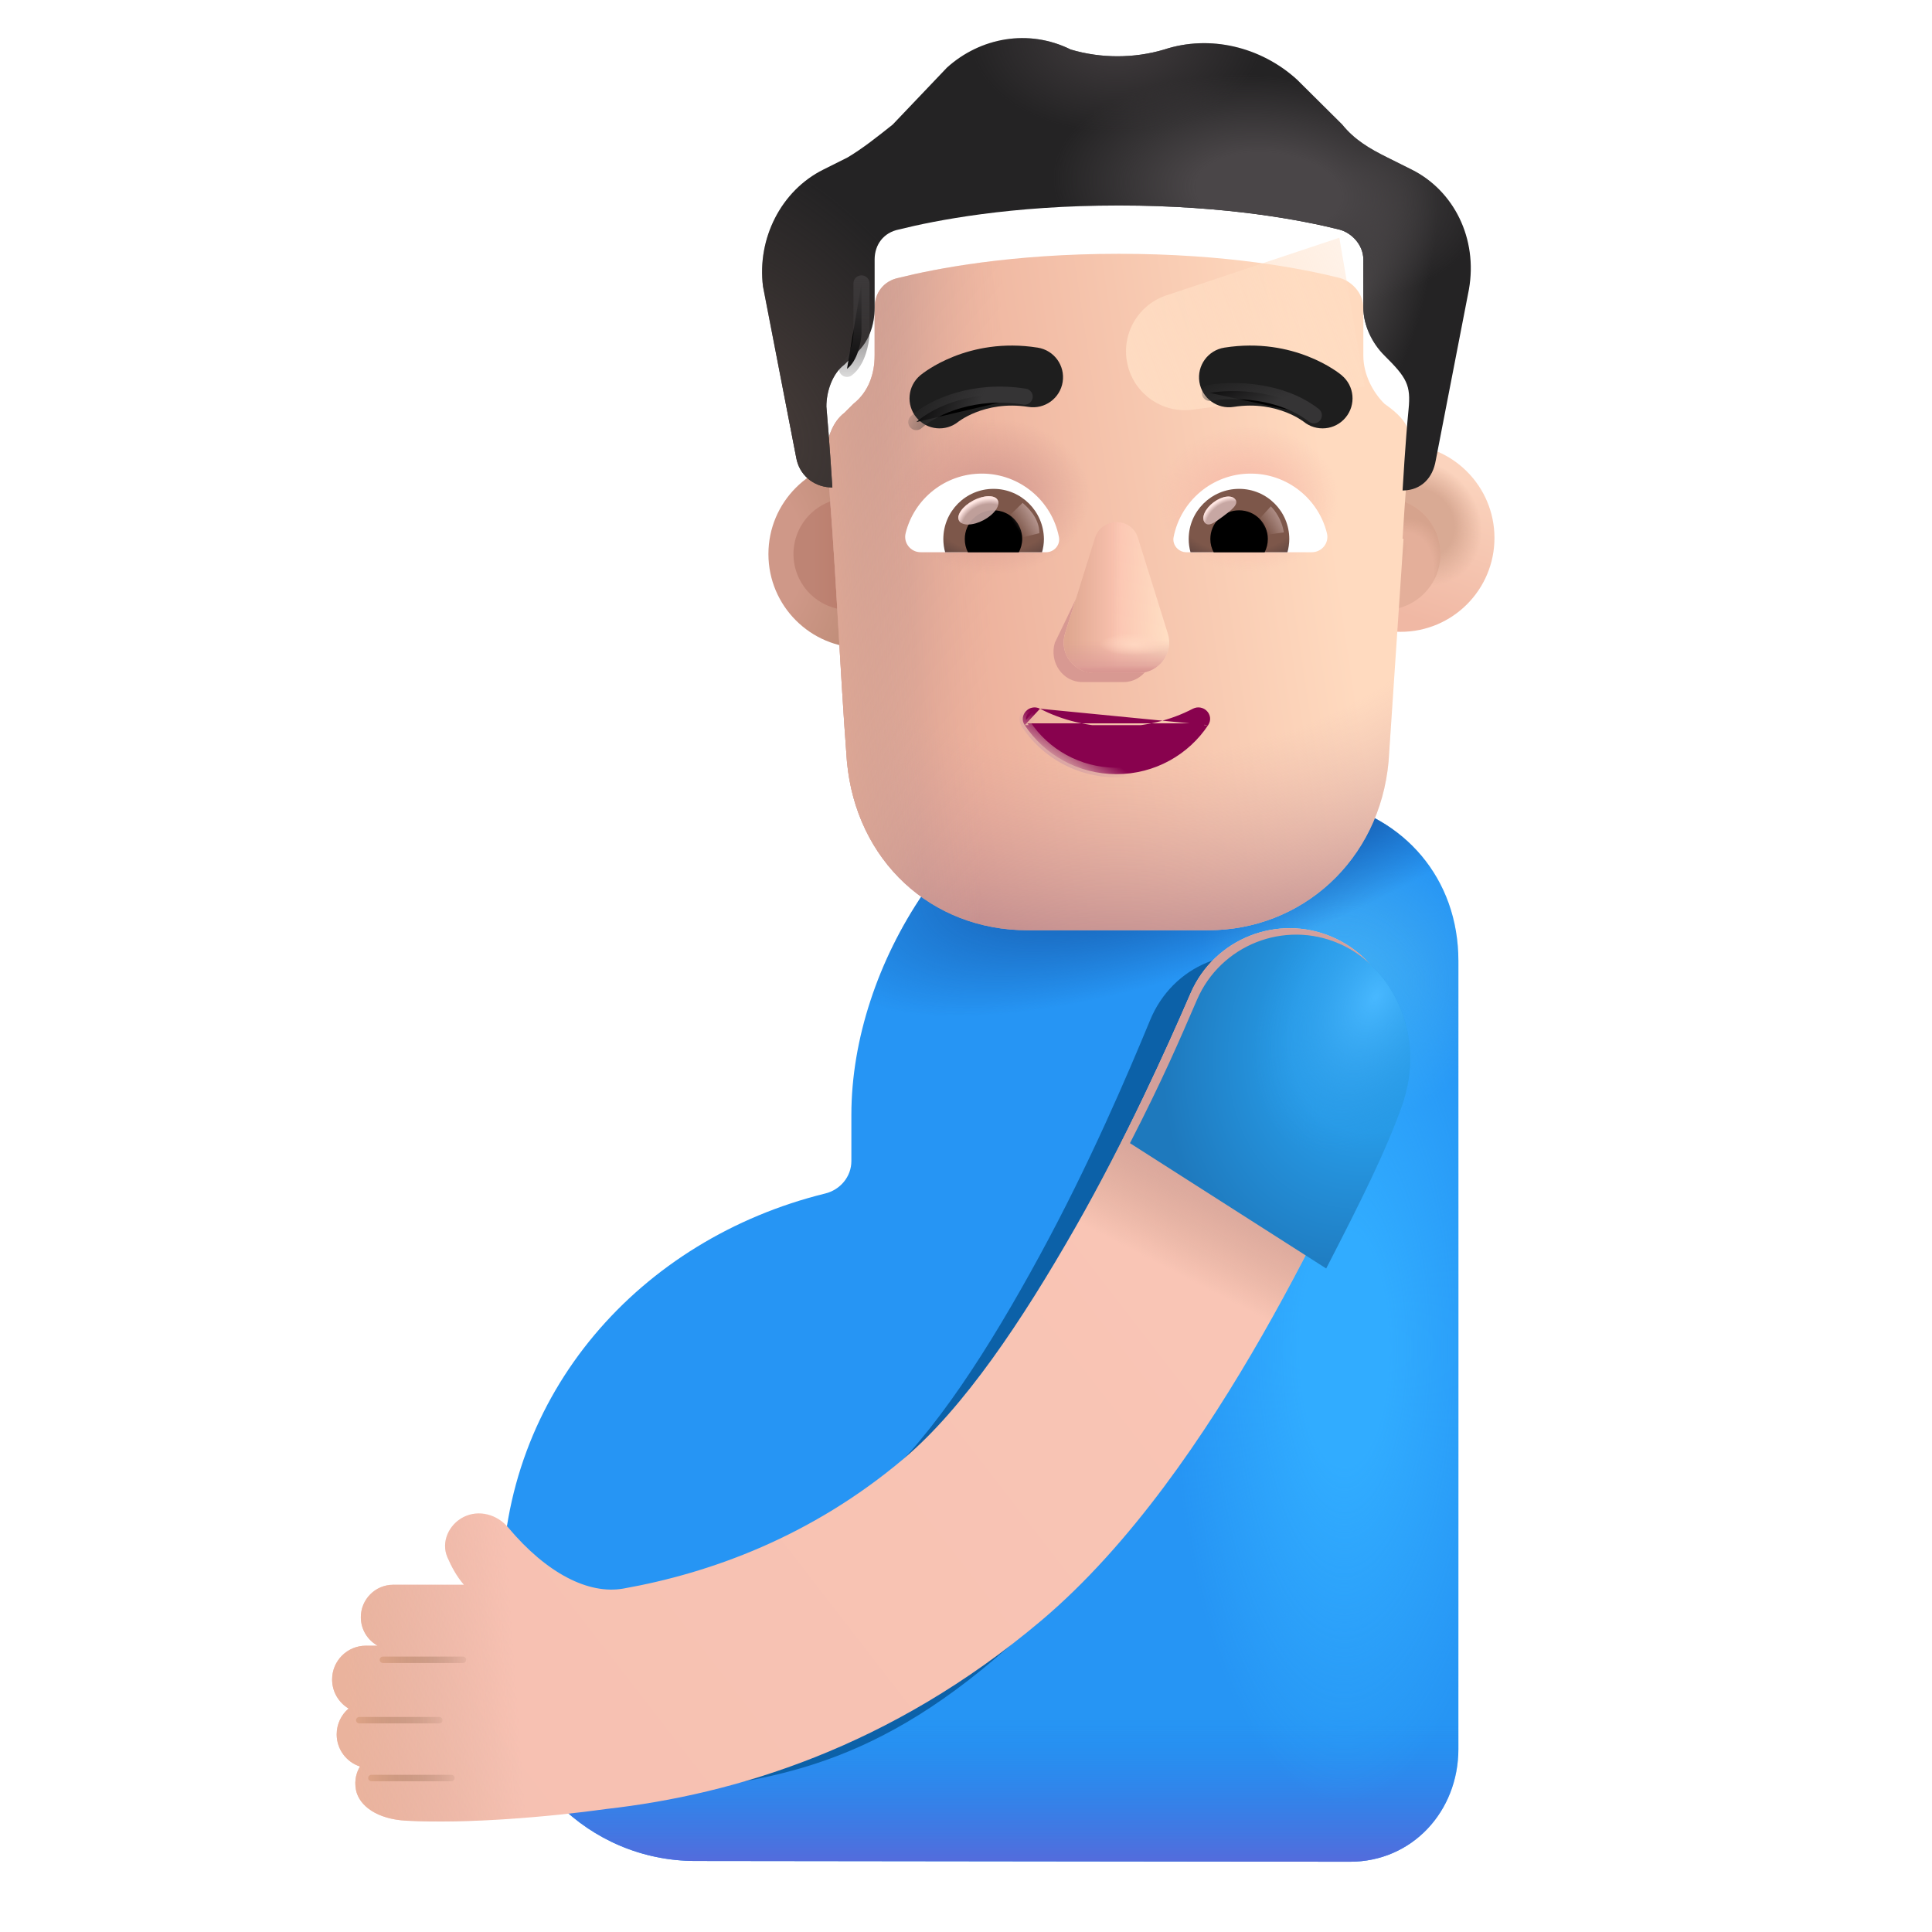 <svg viewBox="1 1 30 30" xmlns="http://www.w3.org/2000/svg">
<g filter="url(#filter0_i_13929_4559)">
<path d="M16.856 12.704C14.652 13.379 12.97 15.951 12.97 18.313V19.03C12.97 19.271 12.797 19.476 12.563 19.533C9.694 20.239 7.545 22.64 7.545 25.682V26.897C7.545 28.554 8.89 29.897 10.549 29.897L20.712 29.909C21.68 29.909 22.396 29.125 22.396 28.159V15.925C22.396 14.63 21.55 13.687 20.358 13.438C20.204 13.406 20.05 13.375 19.896 13.34C19.633 13.279 19.374 13.204 19.133 13.083L19.074 13.054C18.38 12.708 17.598 12.476 16.856 12.704Z" fill="#2695F4"/>
<path d="M16.856 12.704C14.652 13.379 12.97 15.951 12.97 18.313V19.03C12.97 19.271 12.797 19.476 12.563 19.533C9.694 20.239 7.545 22.64 7.545 25.682V26.897C7.545 28.554 8.89 29.897 10.549 29.897L20.712 29.909C21.68 29.909 22.396 29.125 22.396 28.159V15.925C22.396 14.63 21.55 13.687 20.358 13.438C20.204 13.406 20.05 13.375 19.896 13.34C19.633 13.279 19.374 13.204 19.133 13.083L19.074 13.054C18.38 12.708 17.598 12.476 16.856 12.704Z" fill="url(#paint0_linear_13929_4559)"/>
<path d="M16.856 12.704C14.652 13.379 12.97 15.951 12.97 18.313V19.03C12.97 19.271 12.797 19.476 12.563 19.533C9.694 20.239 7.545 22.64 7.545 25.682V26.897C7.545 28.554 8.89 29.897 10.549 29.897L20.712 29.909C21.68 29.909 22.396 29.125 22.396 28.159V15.925C22.396 14.63 21.55 13.687 20.358 13.438C20.204 13.406 20.05 13.375 19.896 13.34C19.633 13.279 19.374 13.204 19.133 13.083L19.074 13.054C18.38 12.708 17.598 12.476 16.856 12.704Z" fill="url(#paint1_radial_13929_4559)"/>
<path d="M16.856 12.704C14.652 13.379 12.97 15.951 12.97 18.313V19.03C12.97 19.271 12.797 19.476 12.563 19.533C9.694 20.239 7.545 22.64 7.545 25.682V26.897C7.545 28.554 8.89 29.897 10.549 29.897L20.712 29.909C21.68 29.909 22.396 29.125 22.396 28.159V15.925C22.396 14.63 21.55 13.687 20.358 13.438C20.204 13.406 20.05 13.375 19.896 13.34C19.633 13.279 19.374 13.204 19.133 13.083L19.074 13.054C18.38 12.708 17.598 12.476 16.856 12.704Z" fill="url(#paint2_radial_13929_4559)"/>
<path d="M16.856 12.704C14.652 13.379 12.97 15.951 12.97 18.313V19.03C12.97 19.271 12.797 19.476 12.563 19.533C9.694 20.239 7.545 22.64 7.545 25.682V26.897C7.545 28.554 8.89 29.897 10.549 29.897L20.712 29.909C21.68 29.909 22.396 29.125 22.396 28.159V15.925C22.396 14.63 21.55 13.687 20.358 13.438C20.204 13.406 20.05 13.375 19.896 13.34C19.633 13.279 19.374 13.204 19.133 13.083L19.074 13.054C18.38 12.708 17.598 12.476 16.856 12.704Z" fill="url(#paint3_radial_13929_4559)"/>
</g>
<g filter="url(#filter1_f_13929_4559)">
<path d="M10.469 28.941C10.622 28.923 10.769 28.903 10.909 28.883C12.796 28.658 14.417 28.561 16.648 26.584C17.973 25.41 19.082 23.689 19.919 22.151C20.772 20.584 21.421 19.059 21.786 18.172C22.136 17.323 21.764 16.337 20.955 15.97C20.146 15.603 19.207 15.993 18.858 16.843C18.508 17.691 17.914 19.083 17.148 20.489C16.366 21.926 15.504 23.281 14.614 24.07C13.248 25.28 11.758 25.845 10.469 26.086C9.953 26.182 9.334 25.851 8.765 25.138C8.641 24.983 8.453 24.9 8.271 24.922C8.242 25.17 8.228 25.424 8.228 25.681V26.896C8.228 28.06 9.546 28.444 10.469 28.941Z" fill="#0C61A8"/>
</g>
<g filter="url(#filter2_i_13929_4559)">
<path d="M21.689 15.751C22.538 16.119 22.929 17.104 22.562 17.953C22.179 18.84 21.497 20.365 20.601 21.933C19.722 23.47 18.558 25.192 17.167 26.366C14.825 28.342 12.403 29.064 10.422 29.289C9.493 29.418 8.253 29.52 7.313 29.472C6.856 29.449 6.578 29.241 6.528 28.996C6.496 28.836 6.542 28.709 6.59 28.63C6.38 28.562 6.228 28.364 6.228 28.131C6.228 27.97 6.3 27.826 6.413 27.73C6.26 27.638 6.157 27.471 6.157 27.279C6.157 26.989 6.392 26.754 6.683 26.754H6.863C6.708 26.668 6.603 26.502 6.603 26.312C6.603 26.034 6.828 25.808 7.106 25.808H8.204C8.092 25.68 8.008 25.523 7.946 25.378C7.846 25.142 7.97 24.872 8.199 24.756C8.436 24.637 8.721 24.716 8.891 24.919C9.489 25.632 10.139 25.963 10.681 25.867C12.033 25.626 13.598 25.061 15.032 23.851C15.967 23.062 16.871 21.707 17.692 20.27C18.496 18.864 19.12 17.472 19.487 16.624C19.854 15.775 20.84 15.384 21.689 15.751Z" fill="url(#paint4_linear_13929_4559)"/>
<path d="M21.689 15.751C22.538 16.119 22.929 17.104 22.562 17.953C22.179 18.84 21.497 20.365 20.601 21.933C19.722 23.47 18.558 25.192 17.167 26.366C14.825 28.342 12.403 29.064 10.422 29.289C9.493 29.418 8.253 29.52 7.313 29.472C6.856 29.449 6.578 29.241 6.528 28.996C6.496 28.836 6.542 28.709 6.59 28.63C6.38 28.562 6.228 28.364 6.228 28.131C6.228 27.97 6.3 27.826 6.413 27.73C6.26 27.638 6.157 27.471 6.157 27.279C6.157 26.989 6.392 26.754 6.683 26.754H6.863C6.708 26.668 6.603 26.502 6.603 26.312C6.603 26.034 6.828 25.808 7.106 25.808H8.204C8.092 25.68 8.008 25.523 7.946 25.378C7.846 25.142 7.97 24.872 8.199 24.756C8.436 24.637 8.721 24.716 8.891 24.919C9.489 25.632 10.139 25.963 10.681 25.867C12.033 25.626 13.598 25.061 15.032 23.851C15.967 23.062 16.871 21.707 17.692 20.27C18.496 18.864 19.12 17.472 19.487 16.624C19.854 15.775 20.84 15.384 21.689 15.751Z" fill="url(#paint5_linear_13929_4559)"/>
<path d="M21.689 15.751C22.538 16.119 22.929 17.104 22.562 17.953C22.179 18.84 21.497 20.365 20.601 21.933C19.722 23.47 18.558 25.192 17.167 26.366C14.825 28.342 12.403 29.064 10.422 29.289C9.493 29.418 8.253 29.52 7.313 29.472C6.856 29.449 6.578 29.241 6.528 28.996C6.496 28.836 6.542 28.709 6.59 28.63C6.38 28.562 6.228 28.364 6.228 28.131C6.228 27.97 6.3 27.826 6.413 27.73C6.26 27.638 6.157 27.471 6.157 27.279C6.157 26.989 6.392 26.754 6.683 26.754H6.863C6.708 26.668 6.603 26.502 6.603 26.312C6.603 26.034 6.828 25.808 7.106 25.808H8.204C8.092 25.68 8.008 25.523 7.946 25.378C7.846 25.142 7.97 24.872 8.199 24.756C8.436 24.637 8.721 24.716 8.891 24.919C9.489 25.632 10.139 25.963 10.681 25.867C12.033 25.626 13.598 25.061 15.032 23.851C15.967 23.062 16.871 21.707 17.692 20.27C18.496 18.864 19.12 17.472 19.487 16.624C19.854 15.775 20.84 15.384 21.689 15.751Z" fill="url(#paint6_linear_13929_4559)"/>
</g>
<g filter="url(#filter3_i_13929_4559)">
<path d="M22.665 18.285C23.056 17.195 22.538 16.119 21.689 15.751C20.84 15.384 19.854 15.775 19.487 16.624C19.221 17.239 18.954 17.865 18.446 18.851L21.493 20.797C22.06 19.698 22.417 18.976 22.665 18.285Z" fill="url(#paint7_radial_13929_4559)"/>
<path d="M22.665 18.285C23.056 17.195 22.538 16.119 21.689 15.751C20.84 15.384 19.854 15.775 19.487 16.624C19.221 17.239 18.954 17.865 18.446 18.851L21.493 20.797C22.06 19.698 22.417 18.976 22.665 18.285Z" fill="url(#paint8_radial_13929_4559)"/>
</g>
<g filter="url(#filter4_f_13929_4559)">
<path d="M6.946 26.773H8.188" stroke="url(#paint9_linear_13929_4559)" stroke-width="0.1" stroke-linecap="round"/>
</g>
<g filter="url(#filter5_f_13929_4559)">
<path d="M6.579 27.711H7.821" stroke="url(#paint10_linear_13929_4559)" stroke-width="0.1" stroke-linecap="round"/>
</g>
<g filter="url(#filter6_f_13929_4559)">
<path d="M6.767 28.609H8.009" stroke="url(#paint11_linear_13929_4559)" stroke-width="0.1" stroke-linecap="round"/>
</g>
<g filter="url(#filter7_i_13929_4559)">
<circle cx="14.19" cy="9.603" r="1.458" fill="url(#paint12_radial_13929_4559)"/>
</g>
<g filter="url(#filter8_f_13929_4559)">
<circle cx="14.19" cy="9.603" r="0.869" fill="url(#paint13_linear_13929_4559)"/>
</g>
<g filter="url(#filter9_i_13929_4559)">
<circle cx="22.498" cy="9.603" r="1.458" fill="url(#paint14_linear_13929_4559)"/>
<circle cx="22.498" cy="9.603" r="1.458" fill="url(#paint15_radial_13929_4559)"/>
</g>
<g filter="url(#filter10_f_13929_4559)">
<circle cx="22.498" cy="9.603" r="0.869" fill="#E4AF9A"/>
<circle cx="22.498" cy="9.603" r="0.869" fill="url(#paint16_radial_13929_4559)"/>
<circle cx="22.498" cy="9.603" r="0.869" fill="url(#paint17_radial_13929_4559)"/>
</g>
<g filter="url(#filter11_i_13929_4559)">
<path d="M13.832 7.812C13.832 7.579 13.925 7.3 14.113 7.16L14.253 7.02C14.487 6.834 14.581 6.554 14.581 6.275V5.53C14.581 5.297 14.722 5.111 14.956 5.064C15.518 4.924 16.689 4.691 18.375 4.691C20.062 4.691 21.233 4.924 21.795 5.064C21.982 5.111 22.17 5.297 22.17 5.53V6.275C22.17 6.554 22.31 6.834 22.498 7.02C22.936 7.327 22.909 7.496 22.872 7.859C22.826 8.324 22.779 9.116 22.779 9.116C22.784 9.116 22.789 9.116 22.794 9.116L22.562 12.573C22.422 14.118 21.207 15.195 19.759 15.195H16.955C15.46 15.195 14.292 14.118 14.151 12.573C14.03 10.987 13.976 9.396 13.832 7.812Z" fill="url(#paint18_linear_13929_4559)"/>
<path d="M13.832 7.812C13.832 7.579 13.925 7.3 14.113 7.16L14.253 7.02C14.487 6.834 14.581 6.554 14.581 6.275V5.53C14.581 5.297 14.722 5.111 14.956 5.064C15.518 4.924 16.689 4.691 18.375 4.691C20.062 4.691 21.233 4.924 21.795 5.064C21.982 5.111 22.17 5.297 22.17 5.53V6.275C22.17 6.554 22.31 6.834 22.498 7.02C22.936 7.327 22.909 7.496 22.872 7.859C22.826 8.324 22.779 9.116 22.779 9.116C22.784 9.116 22.789 9.116 22.794 9.116L22.562 12.573C22.422 14.118 21.207 15.195 19.759 15.195H16.955C15.46 15.195 14.292 14.118 14.151 12.573C14.03 10.987 13.976 9.396 13.832 7.812Z" fill="url(#paint19_radial_13929_4559)"/>
<path d="M13.832 7.812C13.832 7.579 13.925 7.3 14.113 7.16L14.253 7.02C14.487 6.834 14.581 6.554 14.581 6.275V5.53C14.581 5.297 14.722 5.111 14.956 5.064C15.518 4.924 16.689 4.691 18.375 4.691C20.062 4.691 21.233 4.924 21.795 5.064C21.982 5.111 22.17 5.297 22.17 5.53V6.275C22.17 6.554 22.31 6.834 22.498 7.02C22.936 7.327 22.909 7.496 22.872 7.859C22.826 8.324 22.779 9.116 22.779 9.116C22.784 9.116 22.789 9.116 22.794 9.116L22.562 12.573C22.422 14.118 21.207 15.195 19.759 15.195H16.955C15.46 15.195 14.292 14.118 14.151 12.573C14.03 10.987 13.976 9.396 13.832 7.812Z" fill="url(#paint20_linear_13929_4559)"/>
<path d="M13.832 7.812C13.832 7.579 13.925 7.3 14.113 7.16L14.253 7.02C14.487 6.834 14.581 6.554 14.581 6.275V5.53C14.581 5.297 14.722 5.111 14.956 5.064C15.518 4.924 16.689 4.691 18.375 4.691C20.062 4.691 21.233 4.924 21.795 5.064C21.982 5.111 22.17 5.297 22.17 5.53V6.275C22.17 6.554 22.31 6.834 22.498 7.02C22.936 7.327 22.909 7.496 22.872 7.859C22.826 8.324 22.779 9.116 22.779 9.116C22.784 9.116 22.789 9.116 22.794 9.116L22.562 12.573C22.422 14.118 21.207 15.195 19.759 15.195H16.955C15.46 15.195 14.292 14.118 14.151 12.573C14.03 10.987 13.976 9.396 13.832 7.812Z" fill="url(#paint21_linear_13929_4559)"/>
<path d="M13.832 7.812C13.832 7.579 13.925 7.3 14.113 7.16L14.253 7.02C14.487 6.834 14.581 6.554 14.581 6.275V5.53C14.581 5.297 14.722 5.111 14.956 5.064C15.518 4.924 16.689 4.691 18.375 4.691C20.062 4.691 21.233 4.924 21.795 5.064C21.982 5.111 22.17 5.297 22.17 5.53V6.275C22.17 6.554 22.31 6.834 22.498 7.02C22.936 7.327 22.909 7.496 22.872 7.859C22.826 8.324 22.779 9.116 22.779 9.116C22.784 9.116 22.789 9.116 22.794 9.116L22.562 12.573C22.422 14.118 21.207 15.195 19.759 15.195H16.955C15.46 15.195 14.292 14.118 14.151 12.573C14.03 10.987 13.976 9.396 13.832 7.812Z" fill="url(#paint22_radial_13929_4559)"/>
<path d="M13.832 7.812C13.832 7.579 13.925 7.3 14.113 7.16L14.253 7.02C14.487 6.834 14.581 6.554 14.581 6.275V5.53C14.581 5.297 14.722 5.111 14.956 5.064C15.518 4.924 16.689 4.691 18.375 4.691C20.062 4.691 21.233 4.924 21.795 5.064C21.982 5.111 22.17 5.297 22.17 5.53V6.275C22.17 6.554 22.31 6.834 22.498 7.02C22.936 7.327 22.909 7.496 22.872 7.859C22.826 8.324 22.779 9.116 22.779 9.116C22.784 9.116 22.789 9.116 22.794 9.116L22.562 12.573C22.422 14.118 21.207 15.195 19.759 15.195H16.955C15.46 15.195 14.292 14.118 14.151 12.573C14.03 10.987 13.976 9.396 13.832 7.812Z" fill="url(#paint23_radial_13929_4559)"/>
</g>
<g filter="url(#filter12_f_13929_4559)">
<path d="M21.797 4.691L19.11 5.587C18.652 5.74 18.392 6.222 18.515 6.688C18.632 7.134 19.063 7.423 19.52 7.361L22.192 7.004L21.797 4.691Z" fill="url(#paint24_linear_13929_4559)"/>
</g>
<g filter="url(#filter13_i_13929_4559)">
<path d="M22.544 3.946L22.919 4.133C23.575 4.459 23.95 5.204 23.809 5.996L23.294 8.65C23.248 8.925 23.067 9.109 22.794 9.116C22.789 9.116 22.784 9.116 22.779 9.116C22.779 9.116 22.825 8.324 22.872 7.859C22.91 7.48 22.844 7.365 22.497 7.02C22.31 6.834 22.17 6.555 22.17 6.275V5.53C22.17 5.297 21.982 5.111 21.795 5.064C21.233 4.924 20.062 4.691 18.375 4.691C16.689 4.691 15.518 4.924 14.956 5.064C14.722 5.111 14.581 5.297 14.581 5.53V6.275C14.581 6.555 14.487 6.834 14.253 7.02L14.113 7.16C13.925 7.3 13.832 7.579 13.832 7.812C13.878 8.324 13.925 9.07 13.925 9.07C13.911 9.07 13.896 9.069 13.882 9.068C13.621 9.05 13.408 8.869 13.363 8.604L12.848 5.949C12.754 5.204 13.129 4.459 13.785 4.133L14.159 3.946C14.394 3.807 14.628 3.62 14.862 3.434L15.705 2.549C16.221 2.083 16.97 1.943 17.626 2.269C18.094 2.409 18.61 2.409 19.078 2.269C19.781 2.037 20.577 2.223 21.139 2.735L21.842 3.434C22.029 3.667 22.263 3.807 22.544 3.946Z" fill="#242324"/>
<path d="M22.544 3.946L22.919 4.133C23.575 4.459 23.95 5.204 23.809 5.996L23.294 8.65C23.248 8.925 23.067 9.109 22.794 9.116C22.789 9.116 22.784 9.116 22.779 9.116C22.779 9.116 22.825 8.324 22.872 7.859C22.91 7.48 22.844 7.365 22.497 7.02C22.31 6.834 22.17 6.555 22.17 6.275V5.53C22.17 5.297 21.982 5.111 21.795 5.064C21.233 4.924 20.062 4.691 18.375 4.691C16.689 4.691 15.518 4.924 14.956 5.064C14.722 5.111 14.581 5.297 14.581 5.53V6.275C14.581 6.555 14.487 6.834 14.253 7.02L14.113 7.16C13.925 7.3 13.832 7.579 13.832 7.812C13.878 8.324 13.925 9.07 13.925 9.07C13.911 9.07 13.896 9.069 13.882 9.068C13.621 9.05 13.408 8.869 13.363 8.604L12.848 5.949C12.754 5.204 13.129 4.459 13.785 4.133L14.159 3.946C14.394 3.807 14.628 3.62 14.862 3.434L15.705 2.549C16.221 2.083 16.97 1.943 17.626 2.269C18.094 2.409 18.61 2.409 19.078 2.269C19.781 2.037 20.577 2.223 21.139 2.735L21.842 3.434C22.029 3.667 22.263 3.807 22.544 3.946Z" fill="url(#paint25_radial_13929_4559)"/>
<path d="M22.544 3.946L22.919 4.133C23.575 4.459 23.95 5.204 23.809 5.996L23.294 8.65C23.248 8.925 23.067 9.109 22.794 9.116C22.789 9.116 22.784 9.116 22.779 9.116C22.779 9.116 22.825 8.324 22.872 7.859C22.91 7.48 22.844 7.365 22.497 7.02C22.31 6.834 22.17 6.555 22.17 6.275V5.53C22.17 5.297 21.982 5.111 21.795 5.064C21.233 4.924 20.062 4.691 18.375 4.691C16.689 4.691 15.518 4.924 14.956 5.064C14.722 5.111 14.581 5.297 14.581 5.53V6.275C14.581 6.555 14.487 6.834 14.253 7.02L14.113 7.16C13.925 7.3 13.832 7.579 13.832 7.812C13.878 8.324 13.925 9.07 13.925 9.07C13.911 9.07 13.896 9.069 13.882 9.068C13.621 9.05 13.408 8.869 13.363 8.604L12.848 5.949C12.754 5.204 13.129 4.459 13.785 4.133L14.159 3.946C14.394 3.807 14.628 3.62 14.862 3.434L15.705 2.549C16.221 2.083 16.97 1.943 17.626 2.269C18.094 2.409 18.61 2.409 19.078 2.269C19.781 2.037 20.577 2.223 21.139 2.735L21.842 3.434C22.029 3.667 22.263 3.807 22.544 3.946Z" fill="url(#paint26_radial_13929_4559)"/>
<path d="M22.544 3.946L22.919 4.133C23.575 4.459 23.95 5.204 23.809 5.996L23.294 8.65C23.248 8.925 23.067 9.109 22.794 9.116C22.789 9.116 22.784 9.116 22.779 9.116C22.779 9.116 22.825 8.324 22.872 7.859C22.91 7.48 22.844 7.365 22.497 7.02C22.31 6.834 22.17 6.555 22.17 6.275V5.53C22.17 5.297 21.982 5.111 21.795 5.064C21.233 4.924 20.062 4.691 18.375 4.691C16.689 4.691 15.518 4.924 14.956 5.064C14.722 5.111 14.581 5.297 14.581 5.53V6.275C14.581 6.555 14.487 6.834 14.253 7.02L14.113 7.16C13.925 7.3 13.832 7.579 13.832 7.812C13.878 8.324 13.925 9.07 13.925 9.07C13.911 9.07 13.896 9.069 13.882 9.068C13.621 9.05 13.408 8.869 13.363 8.604L12.848 5.949C12.754 5.204 13.129 4.459 13.785 4.133L14.159 3.946C14.394 3.807 14.628 3.62 14.862 3.434L15.705 2.549C16.221 2.083 16.97 1.943 17.626 2.269C18.094 2.409 18.61 2.409 19.078 2.269C19.781 2.037 20.577 2.223 21.139 2.735L21.842 3.434C22.029 3.667 22.263 3.807 22.544 3.946Z" fill="url(#paint27_radial_13929_4559)"/>
<path d="M22.544 3.946L22.919 4.133C23.575 4.459 23.95 5.204 23.809 5.996L23.294 8.65C23.248 8.925 23.067 9.109 22.794 9.116C22.789 9.116 22.784 9.116 22.779 9.116C22.779 9.116 22.825 8.324 22.872 7.859C22.91 7.48 22.844 7.365 22.497 7.02C22.31 6.834 22.17 6.555 22.17 6.275V5.53C22.17 5.297 21.982 5.111 21.795 5.064C21.233 4.924 20.062 4.691 18.375 4.691C16.689 4.691 15.518 4.924 14.956 5.064C14.722 5.111 14.581 5.297 14.581 5.53V6.275C14.581 6.555 14.487 6.834 14.253 7.02L14.113 7.16C13.925 7.3 13.832 7.579 13.832 7.812C13.878 8.324 13.925 9.07 13.925 9.07C13.911 9.07 13.896 9.069 13.882 9.068C13.621 9.05 13.408 8.869 13.363 8.604L12.848 5.949C12.754 5.204 13.129 4.459 13.785 4.133L14.159 3.946C14.394 3.807 14.628 3.62 14.862 3.434L15.705 2.549C16.221 2.083 16.97 1.943 17.626 2.269C18.094 2.409 18.61 2.409 19.078 2.269C19.781 2.037 20.577 2.223 21.139 2.735L21.842 3.434C22.029 3.667 22.263 3.807 22.544 3.946Z" fill="url(#paint28_radial_13929_4559)"/>
</g>
<g filter="url(#filter14_f_13929_4559)">
<path d="M18.096 9.497L17.379 10.981C17.29 11.286 17.503 11.591 17.805 11.591H18.449C18.751 11.591 18.964 11.281 18.875 10.981L18.44 9.497C18.347 9.168 18.193 9.168 18.096 9.497Z" fill="#D89992"/>
</g>
<g filter="url(#filter15_f_13929_4559)">
<path d="M18.002 9.354L17.538 10.838C17.444 11.144 17.671 11.449 17.993 11.449H18.679C19.001 11.449 19.229 11.139 19.134 10.838L18.67 9.354C18.57 9.025 18.106 9.025 18.002 9.354Z" fill="#FBC4B1"/>
<path d="M18.002 9.354L17.538 10.838C17.444 11.144 17.671 11.449 17.993 11.449H18.679C19.001 11.449 19.229 11.139 19.134 10.838L18.67 9.354C18.57 9.025 18.106 9.025 18.002 9.354Z" fill="url(#paint29_linear_13929_4559)"/>
<path d="M18.002 9.354L17.538 10.838C17.444 11.144 17.671 11.449 17.993 11.449H18.679C19.001 11.449 19.229 11.139 19.134 10.838L18.67 9.354C18.57 9.025 18.106 9.025 18.002 9.354Z" fill="url(#paint30_linear_13929_4559)"/>
<path d="M18.002 9.354L17.538 10.838C17.444 11.144 17.671 11.449 17.993 11.449H18.679C19.001 11.449 19.229 11.139 19.134 10.838L18.67 9.354C18.57 9.025 18.106 9.025 18.002 9.354Z" fill="url(#paint31_linear_13929_4559)"/>
<path d="M18.002 9.354L17.538 10.838C17.444 11.144 17.671 11.449 17.993 11.449H18.679C19.001 11.449 19.229 11.139 19.134 10.838L18.67 9.354C18.57 9.025 18.106 9.025 18.002 9.354Z" fill="url(#paint32_radial_13929_4559)"/>
</g>
<path d="M18.002 9.354L17.538 10.838C17.444 11.144 17.671 11.449 17.993 11.449H18.679C19.001 11.449 19.229 11.139 19.134 10.838L18.67 9.354C18.57 9.025 18.106 9.025 18.002 9.354Z" fill="url(#paint33_linear_13929_4559)"/>
<path d="M17.149 12.005L17.149 12.005C17.492 12.184 17.901 12.286 18.336 12.286C18.776 12.286 19.18 12.184 19.523 12.005L19.523 12.005L19.523 12.005C19.604 11.964 19.69 11.988 19.741 12.041C19.793 12.095 19.812 12.181 19.76 12.26M17.149 12.005L19.718 12.232M17.149 12.005L17.149 12.005C17.067 11.963 16.982 11.989 16.931 12.043C16.88 12.097 16.859 12.183 16.912 12.26M17.149 12.005L16.954 12.232M19.76 12.26C19.76 12.26 19.76 12.26 19.76 12.26L19.718 12.232M19.76 12.26C19.76 12.26 19.76 12.26 19.76 12.26L19.718 12.232M19.76 12.26C19.459 12.716 18.934 13.021 18.336 13.021C17.738 13.021 17.214 12.717 16.912 12.26M19.718 12.232C19.426 12.675 18.916 12.971 18.336 12.971C17.756 12.971 17.246 12.675 16.954 12.232M16.912 12.26C16.912 12.26 16.912 12.261 16.913 12.261L16.954 12.232M16.912 12.26C16.912 12.26 16.912 12.26 16.912 12.26L16.954 12.232" fill="#88024E" stroke="url(#paint34_linear_13929_4559)" stroke-width="0.1"/>
<g filter="url(#filter16_i_13929_4559)">
<path d="M21.584 7.228L21.583 7.227L21.582 7.225L21.578 7.222L21.567 7.214C21.559 7.207 21.549 7.199 21.536 7.19C21.51 7.171 21.476 7.147 21.432 7.12C21.345 7.065 21.222 6.998 21.065 6.936C20.752 6.812 20.304 6.712 19.762 6.798C19.508 6.838 19.334 7.076 19.374 7.331C19.414 7.585 19.653 7.759 19.907 7.718C20.255 7.664 20.533 7.728 20.723 7.803C20.818 7.84 20.891 7.881 20.937 7.91C20.96 7.924 20.976 7.936 20.985 7.942C20.989 7.945 20.991 7.946 20.992 7.947C21.189 8.108 21.481 8.081 21.644 7.884C21.809 7.686 21.782 7.392 21.584 7.228Z" fill="#1E1E1E"/>
</g>
<g filter="url(#filter17_i_13929_4559)">
<path d="M15.04 7.228L15.041 7.227L15.042 7.227L15.043 7.225L15.047 7.222L15.058 7.214C15.066 7.207 15.077 7.199 15.089 7.19C15.115 7.171 15.15 7.147 15.193 7.12C15.28 7.065 15.404 6.998 15.56 6.936C15.873 6.812 16.321 6.712 16.863 6.798C17.118 6.838 17.291 7.076 17.251 7.331C17.211 7.585 16.972 7.759 16.718 7.718C16.37 7.664 16.092 7.728 15.902 7.803C15.807 7.84 15.734 7.881 15.688 7.91C15.665 7.924 15.649 7.936 15.64 7.942C15.637 7.945 15.634 7.946 15.633 7.947C15.436 8.108 15.145 8.081 14.981 7.884C14.816 7.686 14.843 7.393 15.04 7.228Z" fill="#1E1E1E"/>
</g>
<path d="M20.421 8.354C20.991 8.354 21.473 8.747 21.604 9.278C21.643 9.43 21.526 9.575 21.37 9.575H19.422C19.299 9.575 19.199 9.462 19.224 9.338C19.334 8.779 19.826 8.354 20.421 8.354Z" fill="white"/>
<path d="M20.241 8.591C20.673 8.591 21.02 8.941 21.02 9.37C21.02 9.441 21.009 9.512 20.991 9.575H19.486C19.468 9.508 19.458 9.441 19.458 9.37C19.458 8.941 19.808 8.591 20.241 8.591Z" fill="url(#paint35_radial_13929_4559)"/>
<path d="M19.794 9.37C19.794 9.122 19.993 8.924 20.241 8.924C20.488 8.924 20.687 9.122 20.687 9.37C20.687 9.444 20.669 9.515 20.637 9.576H19.847C19.812 9.515 19.794 9.444 19.794 9.37Z" fill="black"/>
<g filter="url(#filter18_f_13929_4559)">
<path d="M20.183 8.756C20.239 8.83 20.123 8.92 19.991 9.019C19.859 9.118 19.761 9.187 19.706 9.113C19.65 9.039 19.712 8.899 19.844 8.8C19.976 8.701 20.128 8.681 20.183 8.756Z" fill="#C7A7A3"/>
<path d="M20.183 8.756C20.239 8.83 20.123 8.92 19.991 9.019C19.859 9.118 19.761 9.187 19.706 9.113C19.65 9.039 19.712 8.899 19.844 8.8C19.976 8.701 20.128 8.681 20.183 8.756Z" fill="url(#paint36_radial_13929_4559)"/>
</g>
<g filter="url(#filter19_f_13929_4559)">
<path d="M20.935 9.267C20.906 9.066 20.788 8.914 20.733 8.863L20.506 9.112L20.608 9.312L20.935 9.267Z" fill="url(#paint37_linear_13929_4559)"/>
</g>
<path d="M16.246 8.354C15.676 8.354 15.194 8.747 15.063 9.278C15.024 9.43 15.141 9.575 15.297 9.575H17.245C17.369 9.575 17.468 9.462 17.443 9.338C17.334 8.779 16.838 8.354 16.246 8.354Z" fill="white"/>
<path d="M16.427 8.591C15.995 8.591 15.648 8.941 15.648 9.37C15.648 9.441 15.658 9.512 15.676 9.575H17.181C17.199 9.508 17.21 9.441 17.21 9.37C17.206 8.941 16.859 8.591 16.427 8.591Z" fill="url(#paint38_radial_13929_4559)"/>
<path d="M16.873 9.37C16.873 9.122 16.675 8.924 16.427 8.924C16.179 8.924 15.981 9.122 15.981 9.37C15.981 9.444 15.998 9.515 16.03 9.576H16.82C16.852 9.515 16.873 9.444 16.873 9.37Z" fill="black"/>
<g filter="url(#filter20_f_13929_4559)">
<path d="M17.139 9.279C17.139 9.027 16.934 8.859 16.879 8.809L16.627 9.052L16.782 9.368L17.139 9.279Z" fill="url(#paint39_linear_13929_4559)"/>
</g>
<g filter="url(#filter21_f_13929_4559)">
<ellipse cx="16.192" cy="8.925" rx="0.34" ry="0.172" transform="rotate(-27.914 16.192 8.925)" fill="#C7A7A3" fill-opacity="0.9"/>
<ellipse cx="16.192" cy="8.925" rx="0.34" ry="0.172" transform="rotate(-27.914 16.192 8.925)" fill="url(#paint40_radial_13929_4559)"/>
</g>
<g filter="url(#filter22_f_13929_4559)">
<path d="M19.786 7.101C20.162 7.036 20.894 7.054 21.401 7.449" stroke="url(#paint41_linear_13929_4559)" stroke-width="0.25" stroke-linecap="round"/>
</g>
<g filter="url(#filter23_f_13929_4559)">
<path d="M15.228 7.554C15.514 7.302 16.138 7.036 16.911 7.159" stroke="url(#paint42_linear_13929_4559)" stroke-width="0.25" stroke-linecap="round"/>
</g>
<g filter="url(#filter24_f_13929_4559)">
<path d="M14.377 5.401V6.185C14.371 6.315 14.316 6.605 14.152 6.728" stroke="url(#paint43_linear_13929_4559)" stroke-width="0.25" stroke-linecap="round"/>
</g>
<defs>
<filter id="filter0_i_13929_4559" x="7.545" y="12.613" width="16.1" height="17.295" filterUnits="userSpaceOnUse" color-interpolation-filters="sRGB">
<feFlood flood-opacity="0" result="BackgroundImageFix"/>
<feBlend mode="normal" in="SourceGraphic" in2="BackgroundImageFix" result="shape"/>
<feColorMatrix in="SourceAlpha" type="matrix" values="0 0 0 0 0 0 0 0 0 0 0 0 0 0 0 0 0 0 127 0" result="hardAlpha"/>
<feOffset dx="1.25"/>
<feGaussianBlur stdDeviation="1"/>
<feComposite in2="hardAlpha" operator="arithmetic" k2="-1" k3="1"/>
<feColorMatrix type="matrix" values="0 0 0 0 0.247 0 0 0 0 0.471 0 0 0 0 0.663 0 0 0 1 0"/>
<feBlend mode="normal" in2="shape" result="effect1_innerShadow_13929_4559"/>
</filter>
<filter id="filter1_f_13929_4559" x="7.228" y="14.832" width="15.69" height="15.109" filterUnits="userSpaceOnUse" color-interpolation-filters="sRGB">
<feFlood flood-opacity="0" result="BackgroundImageFix"/>
<feBlend mode="normal" in="SourceGraphic" in2="BackgroundImageFix" result="shape"/>
<feGaussianBlur stdDeviation="0.5" result="effect1_foregroundBlur_13929_4559"/>
</filter>
<filter id="filter2_i_13929_4559" x="6.157" y="15.413" width="16.543" height="14.071" filterUnits="userSpaceOnUse" color-interpolation-filters="sRGB">
<feFlood flood-opacity="0" result="BackgroundImageFix"/>
<feBlend mode="normal" in="SourceGraphic" in2="BackgroundImageFix" result="shape"/>
<feColorMatrix in="SourceAlpha" type="matrix" values="0 0 0 0 0 0 0 0 0 0 0 0 0 0 0 0 0 0 127 0" result="hardAlpha"/>
<feOffset dy="-0.2"/>
<feGaussianBlur stdDeviation="0.375"/>
<feComposite in2="hardAlpha" operator="arithmetic" k2="-1" k3="1"/>
<feColorMatrix type="matrix" values="0 0 0 0 0.765 0 0 0 0 0.525 0 0 0 0 0.596 0 0 0 1 0"/>
<feBlend mode="normal" in2="shape" result="effect1_innerShadow_13929_4559"/>
</filter>
<filter id="filter3_i_13929_4559" x="18.446" y="15.513" width="4.451" height="5.283" filterUnits="userSpaceOnUse" color-interpolation-filters="sRGB">
<feFlood flood-opacity="0" result="BackgroundImageFix"/>
<feBlend mode="normal" in="SourceGraphic" in2="BackgroundImageFix" result="shape"/>
<feColorMatrix in="SourceAlpha" type="matrix" values="0 0 0 0 0 0 0 0 0 0 0 0 0 0 0 0 0 0 127 0" result="hardAlpha"/>
<feOffset dx="0.1" dy="-0.1"/>
<feGaussianBlur stdDeviation="0.25"/>
<feComposite in2="hardAlpha" operator="arithmetic" k2="-1" k3="1"/>
<feColorMatrix type="matrix" values="0 0 0 0 0.114 0 0 0 0 0.408 0 0 0 0 0.624 0 0 0 1 0"/>
<feBlend mode="normal" in2="shape" result="effect1_innerShadow_13929_4559"/>
</filter>
<filter id="filter4_f_13929_4559" x="6.796" y="26.624" width="1.542" height="0.3" filterUnits="userSpaceOnUse" color-interpolation-filters="sRGB">
<feFlood flood-opacity="0" result="BackgroundImageFix"/>
<feBlend mode="normal" in="SourceGraphic" in2="BackgroundImageFix" result="shape"/>
<feGaussianBlur stdDeviation="0.05" result="effect1_foregroundBlur_13929_4559"/>
</filter>
<filter id="filter5_f_13929_4559" x="6.429" y="27.561" width="1.542" height="0.3" filterUnits="userSpaceOnUse" color-interpolation-filters="sRGB">
<feFlood flood-opacity="0" result="BackgroundImageFix"/>
<feBlend mode="normal" in="SourceGraphic" in2="BackgroundImageFix" result="shape"/>
<feGaussianBlur stdDeviation="0.05" result="effect1_foregroundBlur_13929_4559"/>
</filter>
<filter id="filter6_f_13929_4559" x="6.617" y="28.46" width="1.542" height="0.3" filterUnits="userSpaceOnUse" color-interpolation-filters="sRGB">
<feFlood flood-opacity="0" result="BackgroundImageFix"/>
<feBlend mode="normal" in="SourceGraphic" in2="BackgroundImageFix" result="shape"/>
<feGaussianBlur stdDeviation="0.05" result="effect1_foregroundBlur_13929_4559"/>
</filter>
<filter id="filter7_i_13929_4559" x="12.732" y="8.146" width="3.116" height="2.916" filterUnits="userSpaceOnUse" color-interpolation-filters="sRGB">
<feFlood flood-opacity="0" result="BackgroundImageFix"/>
<feBlend mode="normal" in="SourceGraphic" in2="BackgroundImageFix" result="shape"/>
<feColorMatrix in="SourceAlpha" type="matrix" values="0 0 0 0 0 0 0 0 0 0 0 0 0 0 0 0 0 0 127 0" result="hardAlpha"/>
<feOffset dx="0.2"/>
<feGaussianBlur stdDeviation="0.15"/>
<feComposite in2="hardAlpha" operator="arithmetic" k2="-1" k3="1"/>
<feColorMatrix type="matrix" values="0 0 0 0 0.918 0 0 0 0 0.694 0 0 0 0 0.608 0 0 0 1 0"/>
<feBlend mode="normal" in2="shape" result="effect1_innerShadow_13929_4559"/>
</filter>
<filter id="filter8_f_13929_4559" x="12.821" y="8.234" width="2.738" height="2.738" filterUnits="userSpaceOnUse" color-interpolation-filters="sRGB">
<feFlood flood-opacity="0" result="BackgroundImageFix"/>
<feBlend mode="normal" in="SourceGraphic" in2="BackgroundImageFix" result="shape"/>
<feGaussianBlur stdDeviation="0.25" result="effect1_foregroundBlur_13929_4559"/>
</filter>
<filter id="filter9_i_13929_4559" x="21.04" y="7.896" width="3.166" height="3.166" filterUnits="userSpaceOnUse" color-interpolation-filters="sRGB">
<feFlood flood-opacity="0" result="BackgroundImageFix"/>
<feBlend mode="normal" in="SourceGraphic" in2="BackgroundImageFix" result="shape"/>
<feColorMatrix in="SourceAlpha" type="matrix" values="0 0 0 0 0 0 0 0 0 0 0 0 0 0 0 0 0 0 127 0" result="hardAlpha"/>
<feOffset dx="0.25" dy="-0.25"/>
<feGaussianBlur stdDeviation="0.25"/>
<feComposite in2="hardAlpha" operator="arithmetic" k2="-1" k3="1"/>
<feColorMatrix type="matrix" values="0 0 0 0 0.843 0 0 0 0 0.624 0 0 0 0 0.58 0 0 0 1 0"/>
<feBlend mode="normal" in2="shape" result="effect1_innerShadow_13929_4559"/>
</filter>
<filter id="filter10_f_13929_4559" x="21.129" y="8.234" width="2.738" height="2.738" filterUnits="userSpaceOnUse" color-interpolation-filters="sRGB">
<feFlood flood-opacity="0" result="BackgroundImageFix"/>
<feBlend mode="normal" in="SourceGraphic" in2="BackgroundImageFix" result="shape"/>
<feGaussianBlur stdDeviation="0.25" result="effect1_foregroundBlur_13929_4559"/>
</filter>
<filter id="filter11_i_13929_4559" x="13.832" y="4.691" width="9.059" height="10.754" filterUnits="userSpaceOnUse" color-interpolation-filters="sRGB">
<feFlood flood-opacity="0" result="BackgroundImageFix"/>
<feBlend mode="normal" in="SourceGraphic" in2="BackgroundImageFix" result="shape"/>
<feColorMatrix in="SourceAlpha" type="matrix" values="0 0 0 0 0 0 0 0 0 0 0 0 0 0 0 0 0 0 127 0" result="hardAlpha"/>
<feOffset dy="0.25"/>
<feGaussianBlur stdDeviation="0.375"/>
<feComposite in2="hardAlpha" operator="arithmetic" k2="-1" k3="1"/>
<feColorMatrix type="matrix" values="0 0 0 0 0.82 0 0 0 0 0.616 0 0 0 0 0.51 0 0 0 1 0"/>
<feBlend mode="normal" in2="shape" result="effect1_innerShadow_13929_4559"/>
</filter>
<filter id="filter12_f_13929_4559" x="16.484" y="2.691" width="7.708" height="6.678" filterUnits="userSpaceOnUse" color-interpolation-filters="sRGB">
<feFlood flood-opacity="0" result="BackgroundImageFix"/>
<feBlend mode="normal" in="SourceGraphic" in2="BackgroundImageFix" result="shape"/>
<feGaussianBlur stdDeviation="1" result="effect1_foregroundBlur_13929_4559"/>
</filter>
<filter id="filter13_i_13929_4559" x="12.834" y="1.592" width="11.005" height="7.524" filterUnits="userSpaceOnUse" color-interpolation-filters="sRGB">
<feFlood flood-opacity="0" result="BackgroundImageFix"/>
<feBlend mode="normal" in="SourceGraphic" in2="BackgroundImageFix" result="shape"/>
<feColorMatrix in="SourceAlpha" type="matrix" values="0 0 0 0 0 0 0 0 0 0 0 0 0 0 0 0 0 0 127 0" result="hardAlpha"/>
<feOffset dy="-0.5"/>
<feGaussianBlur stdDeviation="0.375"/>
<feComposite in2="hardAlpha" operator="arithmetic" k2="-1" k3="1"/>
<feColorMatrix type="matrix" values="0 0 0 0 0.039 0 0 0 0 0.008 0 0 0 0 0.02 0 0 0 1 0"/>
<feBlend mode="normal" in2="shape" result="effect1_innerShadow_13929_4559"/>
</filter>
<filter id="filter14_f_13929_4559" x="16.609" y="8.5" width="3.037" height="3.841" filterUnits="userSpaceOnUse" color-interpolation-filters="sRGB">
<feFlood flood-opacity="0" result="BackgroundImageFix"/>
<feBlend mode="normal" in="SourceGraphic" in2="BackgroundImageFix" result="shape"/>
<feGaussianBlur stdDeviation="0.375" result="effect1_foregroundBlur_13929_4559"/>
</filter>
<filter id="filter15_f_13929_4559" x="17.267" y="8.857" width="2.139" height="2.841" filterUnits="userSpaceOnUse" color-interpolation-filters="sRGB">
<feFlood flood-opacity="0" result="BackgroundImageFix"/>
<feBlend mode="normal" in="SourceGraphic" in2="BackgroundImageFix" result="shape"/>
<feGaussianBlur stdDeviation="0.125" result="effect1_foregroundBlur_13929_4559"/>
</filter>
<filter id="filter16_i_13929_4559" x="19.368" y="6.366" width="2.634" height="1.686" filterUnits="userSpaceOnUse" color-interpolation-filters="sRGB">
<feFlood flood-opacity="0" result="BackgroundImageFix"/>
<feBlend mode="normal" in="SourceGraphic" in2="BackgroundImageFix" result="shape"/>
<feColorMatrix in="SourceAlpha" type="matrix" values="0 0 0 0 0 0 0 0 0 0 0 0 0 0 0 0 0 0 127 0" result="hardAlpha"/>
<feOffset dx="0.25" dy="-0.4"/>
<feGaussianBlur stdDeviation="0.3"/>
<feComposite in2="hardAlpha" operator="arithmetic" k2="-1" k3="1"/>
<feColorMatrix type="matrix" values="0 0 0 0 0.043 0 0 0 0 0.02 0 0 0 0 0.027 0 0 0 1 0"/>
<feBlend mode="normal" in2="shape" result="effect1_innerShadow_13929_4559"/>
</filter>
<filter id="filter17_i_13929_4559" x="14.873" y="6.366" width="2.634" height="1.686" filterUnits="userSpaceOnUse" color-interpolation-filters="sRGB">
<feFlood flood-opacity="0" result="BackgroundImageFix"/>
<feBlend mode="normal" in="SourceGraphic" in2="BackgroundImageFix" result="shape"/>
<feColorMatrix in="SourceAlpha" type="matrix" values="0 0 0 0 0 0 0 0 0 0 0 0 0 0 0 0 0 0 127 0" result="hardAlpha"/>
<feOffset dx="0.25" dy="-0.4"/>
<feGaussianBlur stdDeviation="0.3"/>
<feComposite in2="hardAlpha" operator="arithmetic" k2="-1" k3="1"/>
<feColorMatrix type="matrix" values="0 0 0 0 0.043 0 0 0 0 0.02 0 0 0 0 0.027 0 0 0 1 0"/>
<feBlend mode="normal" in2="shape" result="effect1_innerShadow_13929_4559"/>
</filter>
<filter id="filter18_f_13929_4559" x="19.585" y="8.611" width="0.712" height="0.633" filterUnits="userSpaceOnUse" color-interpolation-filters="sRGB">
<feFlood flood-opacity="0" result="BackgroundImageFix"/>
<feBlend mode="normal" in="SourceGraphic" in2="BackgroundImageFix" result="shape"/>
<feGaussianBlur stdDeviation="0.05" result="effect1_foregroundBlur_13929_4559"/>
</filter>
<filter id="filter19_f_13929_4559" x="20.306" y="8.663" width="0.829" height="0.848" filterUnits="userSpaceOnUse" color-interpolation-filters="sRGB">
<feFlood flood-opacity="0" result="BackgroundImageFix"/>
<feBlend mode="normal" in="SourceGraphic" in2="BackgroundImageFix" result="shape"/>
<feGaussianBlur stdDeviation="0.1" result="effect1_foregroundBlur_13929_4559"/>
</filter>
<filter id="filter20_f_13929_4559" x="16.427" y="8.609" width="0.912" height="0.959" filterUnits="userSpaceOnUse" color-interpolation-filters="sRGB">
<feFlood flood-opacity="0" result="BackgroundImageFix"/>
<feBlend mode="normal" in="SourceGraphic" in2="BackgroundImageFix" result="shape"/>
<feGaussianBlur stdDeviation="0.1" result="effect1_foregroundBlur_13929_4559"/>
</filter>
<filter id="filter21_f_13929_4559" x="15.78" y="8.604" width="0.823" height="0.64" filterUnits="userSpaceOnUse" color-interpolation-filters="sRGB">
<feFlood flood-opacity="0" result="BackgroundImageFix"/>
<feBlend mode="normal" in="SourceGraphic" in2="BackgroundImageFix" result="shape"/>
<feGaussianBlur stdDeviation="0.05" result="effect1_foregroundBlur_13929_4559"/>
</filter>
<filter id="filter22_f_13929_4559" x="19.411" y="6.697" width="2.365" height="1.126" filterUnits="userSpaceOnUse" color-interpolation-filters="sRGB">
<feFlood flood-opacity="0" result="BackgroundImageFix"/>
<feBlend mode="normal" in="SourceGraphic" in2="BackgroundImageFix" result="shape"/>
<feGaussianBlur stdDeviation="0.125" result="effect1_foregroundBlur_13929_4559"/>
</filter>
<filter id="filter23_f_13929_4559" x="14.853" y="6.753" width="2.433" height="1.176" filterUnits="userSpaceOnUse" color-interpolation-filters="sRGB">
<feFlood flood-opacity="0" result="BackgroundImageFix"/>
<feBlend mode="normal" in="SourceGraphic" in2="BackgroundImageFix" result="shape"/>
<feGaussianBlur stdDeviation="0.125" result="effect1_foregroundBlur_13929_4559"/>
</filter>
<filter id="filter24_f_13929_4559" x="13.777" y="5.026" width="0.975" height="2.077" filterUnits="userSpaceOnUse" color-interpolation-filters="sRGB">
<feFlood flood-opacity="0" result="BackgroundImageFix"/>
<feBlend mode="normal" in="SourceGraphic" in2="BackgroundImageFix" result="shape"/>
<feGaussianBlur stdDeviation="0.125" result="effect1_foregroundBlur_13929_4559"/>
</filter>
<linearGradient id="paint0_linear_13929_4559" x1="14.97" y1="29.909" x2="14.97" y2="27.665" gradientUnits="userSpaceOnUse">
<stop stop-color="#546BDB"/>
<stop offset="1" stop-color="#2280E8" stop-opacity="0"/>
</linearGradient>
<radialGradient id="paint1_radial_13929_4559" cx="0" cy="0" r="1" gradientUnits="userSpaceOnUse" gradientTransform="translate(20.634 16.227) rotate(-90) scale(2.25 2.312)">
<stop stop-color="#46B0F1"/>
<stop offset="1" stop-color="#46B0F1" stop-opacity="0"/>
</radialGradient>
<radialGradient id="paint2_radial_13929_4559" cx="0" cy="0" r="1" gradientUnits="userSpaceOnUse" gradientTransform="translate(20.634 21.946) rotate(90) scale(7.062 2.688)">
<stop offset="0.257" stop-color="#31ACFF"/>
<stop offset="1" stop-color="#31ACFF" stop-opacity="0"/>
</radialGradient>
<radialGradient id="paint3_radial_13929_4559" cx="0" cy="0" r="1" gradientUnits="userSpaceOnUse" gradientTransform="translate(19.134 13.071) rotate(156.834) scale(7.308 2.559)">
<stop offset="0.449" stop-color="#155AAC"/>
<stop offset="1" stop-color="#155AAC" stop-opacity="0"/>
</radialGradient>
<linearGradient id="paint4_linear_13929_4559" x1="20.071" y1="21.008" x2="7.415" y2="30.789" gradientUnits="userSpaceOnUse">
<stop stop-color="#F9C5B5"/>
<stop offset="1" stop-color="#F6C0B1"/>
</linearGradient>
<linearGradient id="paint5_linear_13929_4559" x1="6.415" y1="27.883" x2="9.04" y2="27.695" gradientUnits="userSpaceOnUse">
<stop stop-color="#EAB39D"/>
<stop offset="1" stop-color="#DDAB9B" stop-opacity="0"/>
</linearGradient>
<linearGradient id="paint6_linear_13929_4559" x1="19.727" y1="18.914" x2="18.79" y2="20.726" gradientUnits="userSpaceOnUse">
<stop stop-color="#D3A09B"/>
<stop offset="1" stop-color="#BD8D7B" stop-opacity="0"/>
<stop offset="1" stop-color="#D3A09B" stop-opacity="0"/>
</linearGradient>
<radialGradient id="paint7_radial_13929_4559" cx="0" cy="0" r="1" gradientUnits="userSpaceOnUse" gradientTransform="translate(22.453 16.926) rotate(115.321) scale(4.282 3.285)">
<stop offset="0.425" stop-color="#279AE6"/>
<stop offset="1" stop-color="#1E79BD"/>
</radialGradient>
<radialGradient id="paint8_radial_13929_4559" cx="0" cy="0" r="1" gradientUnits="userSpaceOnUse" gradientTransform="translate(22.264 16.579) rotate(118.72) scale(2.627 1.652)">
<stop stop-color="#48B8FF"/>
<stop offset="1" stop-color="#2B9AE8" stop-opacity="0"/>
</radialGradient>
<linearGradient id="paint9_linear_13929_4559" x1="6.946" y1="26.773" x2="8.399" y2="26.773" gradientUnits="userSpaceOnUse">
<stop stop-color="#DCA286"/>
<stop offset="1" stop-color="#85624E" stop-opacity="0"/>
<stop offset="1" stop-color="#DCA286" stop-opacity="0"/>
</linearGradient>
<linearGradient id="paint10_linear_13929_4559" x1="6.579" y1="27.711" x2="8.032" y2="27.711" gradientUnits="userSpaceOnUse">
<stop stop-color="#DCA286"/>
<stop offset="1" stop-color="#85624E" stop-opacity="0"/>
<stop offset="1" stop-color="#DCA286" stop-opacity="0"/>
</linearGradient>
<linearGradient id="paint11_linear_13929_4559" x1="6.767" y1="28.609" x2="8.22" y2="28.609" gradientUnits="userSpaceOnUse">
<stop stop-color="#DCA286"/>
<stop offset="1" stop-color="#85624E" stop-opacity="0"/>
<stop offset="1" stop-color="#DCA286" stop-opacity="0"/>
</linearGradient>
<radialGradient id="paint12_radial_13929_4559" cx="0" cy="0" r="1" gradientUnits="userSpaceOnUse" gradientTransform="translate(12.732 9.603) scale(1.533 2.682)">
<stop offset="0.351" stop-color="#CF9888"/>
<stop offset="1" stop-color="#BE8C77"/>
</radialGradient>
<linearGradient id="paint13_linear_13929_4559" x1="14.19" y1="9.847" x2="13.63" y2="9.847" gradientUnits="userSpaceOnUse">
<stop stop-color="#BA7C6B"/>
<stop offset="1" stop-color="#BE8474"/>
</linearGradient>
<linearGradient id="paint14_linear_13929_4559" x1="23.447" y1="8.65" x2="22.732" y2="10.865" gradientUnits="userSpaceOnUse">
<stop stop-color="#FBD3BD"/>
<stop offset="1" stop-color="#F0B8A4"/>
</linearGradient>
<radialGradient id="paint15_radial_13929_4559" cx="0" cy="0" r="1" gradientUnits="userSpaceOnUse" gradientTransform="translate(22.823 9.372) rotate(-36.06) scale(0.893 1.019)">
<stop offset="0.543" stop-color="#D9AA94"/>
<stop offset="1" stop-color="#D9AA94" stop-opacity="0"/>
</radialGradient>
<radialGradient id="paint16_radial_13929_4559" cx="0" cy="0" r="1" gradientUnits="userSpaceOnUse" gradientTransform="translate(22.462 10.32) rotate(-61.468) scale(1.502 0.879)">
<stop offset="0.755" stop-color="#D6A38D" stop-opacity="0"/>
<stop offset="0.916" stop-color="#D6A38D"/>
</radialGradient>
<radialGradient id="paint17_radial_13929_4559" cx="0" cy="0" r="1" gradientUnits="userSpaceOnUse" gradientTransform="translate(22.498 9.603) rotate(44.708) scale(0.319 0.411)">
<stop stop-color="#D5A58E"/>
<stop offset="1" stop-color="#D5A58E" stop-opacity="0"/>
</radialGradient>
<linearGradient id="paint18_linear_13929_4559" x1="21.861" y1="9.943" x2="15.191" y2="10.937" gradientUnits="userSpaceOnUse">
<stop stop-color="#FFDABF"/>
<stop offset="1" stop-color="#EAAB97"/>
</linearGradient>
<radialGradient id="paint19_radial_13929_4559" cx="0" cy="0" r="1" gradientUnits="userSpaceOnUse" gradientTransform="translate(18.361 7.922) rotate(90) scale(8.24 11.185)">
<stop offset="0.557" stop-color="#D7A09D" stop-opacity="0"/>
<stop offset="1" stop-color="#B07F87"/>
</radialGradient>
<linearGradient id="paint20_linear_13929_4559" x1="13.409" y1="11.277" x2="16.341" y2="11.377" gradientUnits="userSpaceOnUse">
<stop stop-color="#A58787"/>
<stop offset="1" stop-color="#DEAD9D" stop-opacity="0"/>
</linearGradient>
<linearGradient id="paint21_linear_13929_4559" x1="13.624" y1="12.298" x2="15.267" y2="12.239" gradientUnits="userSpaceOnUse">
<stop stop-color="#E8AD97"/>
<stop offset="1" stop-color="#E8AD97" stop-opacity="0"/>
</linearGradient>
<radialGradient id="paint22_radial_13929_4559" cx="0" cy="0" r="1" gradientUnits="userSpaceOnUse" gradientTransform="translate(20.385 8.493) rotate(-90) scale(1.141 1.405)">
<stop stop-color="#F5B7A7"/>
<stop offset="1" stop-color="#F5B7A7" stop-opacity="0"/>
</radialGradient>
<radialGradient id="paint23_radial_13929_4559" cx="0" cy="0" r="1" gradientUnits="userSpaceOnUse" gradientTransform="translate(16.404 8.464) rotate(-90) scale(1.215 1.511)">
<stop stop-color="#D0958D"/>
<stop offset="1" stop-color="#D0958D" stop-opacity="0"/>
</radialGradient>
<linearGradient id="paint24_linear_13929_4559" x1="17.872" y1="7.337" x2="24.984" y2="4.79" gradientUnits="userSpaceOnUse">
<stop stop-color="#FFDEC4"/>
<stop offset="1" stop-color="#FFDEC4" stop-opacity="0"/>
</linearGradient>
<radialGradient id="paint25_radial_13929_4559" cx="0" cy="0" r="1" gradientUnits="userSpaceOnUse" gradientTransform="translate(22.131 6.017) rotate(-74.899) scale(2.674 0.992)">
<stop stop-color="#464344"/>
<stop offset="1" stop-color="#464344" stop-opacity="0"/>
</radialGradient>
<radialGradient id="paint26_radial_13929_4559" cx="0" cy="0" r="1" gradientUnits="userSpaceOnUse" gradientTransform="translate(20.696 4.48) rotate(5.258) scale(3.354 1.804)">
<stop offset="0.335" stop-color="#4A4648"/>
<stop offset="1" stop-color="#4A4648" stop-opacity="0"/>
</radialGradient>
<radialGradient id="paint27_radial_13929_4559" cx="0" cy="0" r="1" gradientUnits="userSpaceOnUse" gradientTransform="translate(18.336 2.092) rotate(90) scale(1.466 2.271)">
<stop stop-color="#423D3F"/>
<stop offset="1" stop-color="#423D3F" stop-opacity="0"/>
</radialGradient>
<radialGradient id="paint28_radial_13929_4559" cx="0" cy="0" r="1" gradientUnits="userSpaceOnUse" gradientTransform="translate(12.704 8.046) rotate(-36.235) scale(3.328 5.214)">
<stop stop-color="#463C39"/>
<stop offset="1" stop-color="#463C39" stop-opacity="0"/>
</radialGradient>
<linearGradient id="paint29_linear_13929_4559" x1="17.581" y1="10.519" x2="18.401" y2="10.519" gradientUnits="userSpaceOnUse">
<stop stop-color="#DFA790"/>
<stop offset="1" stop-color="#DFA790" stop-opacity="0"/>
</linearGradient>
<linearGradient id="paint30_linear_13929_4559" x1="19.155" y1="10.801" x2="18.26" y2="10.788" gradientUnits="userSpaceOnUse">
<stop stop-color="#FFDFC4"/>
<stop offset="1" stop-color="#FFDFC4" stop-opacity="0"/>
</linearGradient>
<linearGradient id="paint31_linear_13929_4559" x1="18.506" y1="11.449" x2="18.506" y2="10.948" gradientUnits="userSpaceOnUse">
<stop stop-color="#DC9C96"/>
<stop offset="1" stop-color="#DC9C96" stop-opacity="0"/>
</linearGradient>
<radialGradient id="paint32_radial_13929_4559" cx="0" cy="0" r="1" gradientUnits="userSpaceOnUse" gradientTransform="translate(18.622 11.006) rotate(90) scale(0.172 0.552)">
<stop stop-color="#FFD7C1"/>
<stop offset="1" stop-color="#FFD7C1" stop-opacity="0"/>
</radialGradient>
<linearGradient id="paint33_linear_13929_4559" x1="18.446" y1="11.486" x2="18.446" y2="11.339" gradientUnits="userSpaceOnUse">
<stop stop-color="#D6938E"/>
<stop offset="1" stop-color="#D6938E" stop-opacity="0"/>
</linearGradient>
<linearGradient id="paint34_linear_13929_4559" x1="17.43" y1="12.859" x2="17.81" y2="12.259" gradientUnits="userSpaceOnUse">
<stop stop-color="#D9A4A4"/>
<stop offset="0.663" stop-color="#D9A4A4" stop-opacity="0"/>
</linearGradient>
<radialGradient id="paint35_radial_13929_4559" cx="0" cy="0" r="1" gradientUnits="userSpaceOnUse" gradientTransform="translate(20.239 9.007) rotate(90) scale(0.708 1.127)">
<stop offset="0.802" stop-color="#7D574A"/>
<stop offset="1" stop-color="#694B43"/>
<stop offset="1" stop-color="#804D49"/>
<stop offset="1" stop-color="#664944"/>
</radialGradient>
<radialGradient id="paint36_radial_13929_4559" cx="0" cy="0" r="1" gradientUnits="userSpaceOnUse" gradientTransform="translate(20.04 9.081) rotate(-127.812) scale(0.33 0.455)">
<stop offset="0.766" stop-color="#FFE6E2" stop-opacity="0"/>
<stop offset="0.966" stop-color="#FFE6E2"/>
</radialGradient>
<linearGradient id="paint37_linear_13929_4559" x1="20.918" y1="9.054" x2="20.644" y2="9.223" gradientUnits="userSpaceOnUse">
<stop stop-color="#B4948D"/>
<stop offset="1" stop-color="#B4948D" stop-opacity="0"/>
</linearGradient>
<radialGradient id="paint38_radial_13929_4559" cx="0" cy="0" r="1" gradientUnits="userSpaceOnUse" gradientTransform="translate(16.429 9.007) rotate(90) scale(0.708 1.127)">
<stop offset="0.802" stop-color="#7D574A"/>
<stop offset="1" stop-color="#694B43"/>
<stop offset="1" stop-color="#804D49"/>
<stop offset="1" stop-color="#664944"/>
</radialGradient>
<linearGradient id="paint39_linear_13929_4559" x1="17.078" y1="9.055" x2="16.804" y2="9.224" gradientUnits="userSpaceOnUse">
<stop stop-color="#B4948D"/>
<stop offset="1" stop-color="#B4948D" stop-opacity="0"/>
</linearGradient>
<radialGradient id="paint40_radial_13929_4559" cx="0" cy="0" r="1" gradientUnits="userSpaceOnUse" gradientTransform="translate(16.179 9.199) rotate(-90.897) scale(0.431 0.519)">
<stop offset="0.766" stop-color="#FFE6E2" stop-opacity="0"/>
<stop offset="0.966" stop-color="#FFE6E2"/>
</radialGradient>
<linearGradient id="paint41_linear_13929_4559" x1="20.932" y1="7.186" x2="20.565" y2="6.436" gradientUnits="userSpaceOnUse">
<stop stop-color="#353435"/>
<stop offset="1" stop-color="#353435" stop-opacity="0"/>
</linearGradient>
<linearGradient id="paint42_linear_13929_4559" x1="16.299" y1="7.075" x2="15.261" y2="6.639" gradientUnits="userSpaceOnUse">
<stop stop-color="#353435"/>
<stop offset="1" stop-color="#353435" stop-opacity="0"/>
</linearGradient>
<linearGradient id="paint43_linear_13929_4559" x1="14.265" y1="5.315" x2="14.265" y2="7.199" gradientUnits="userSpaceOnUse">
<stop stop-color="#3C393A"/>
<stop offset="1" stop-color="#3C393A" stop-opacity="0"/>
</linearGradient>
</defs>
</svg>
